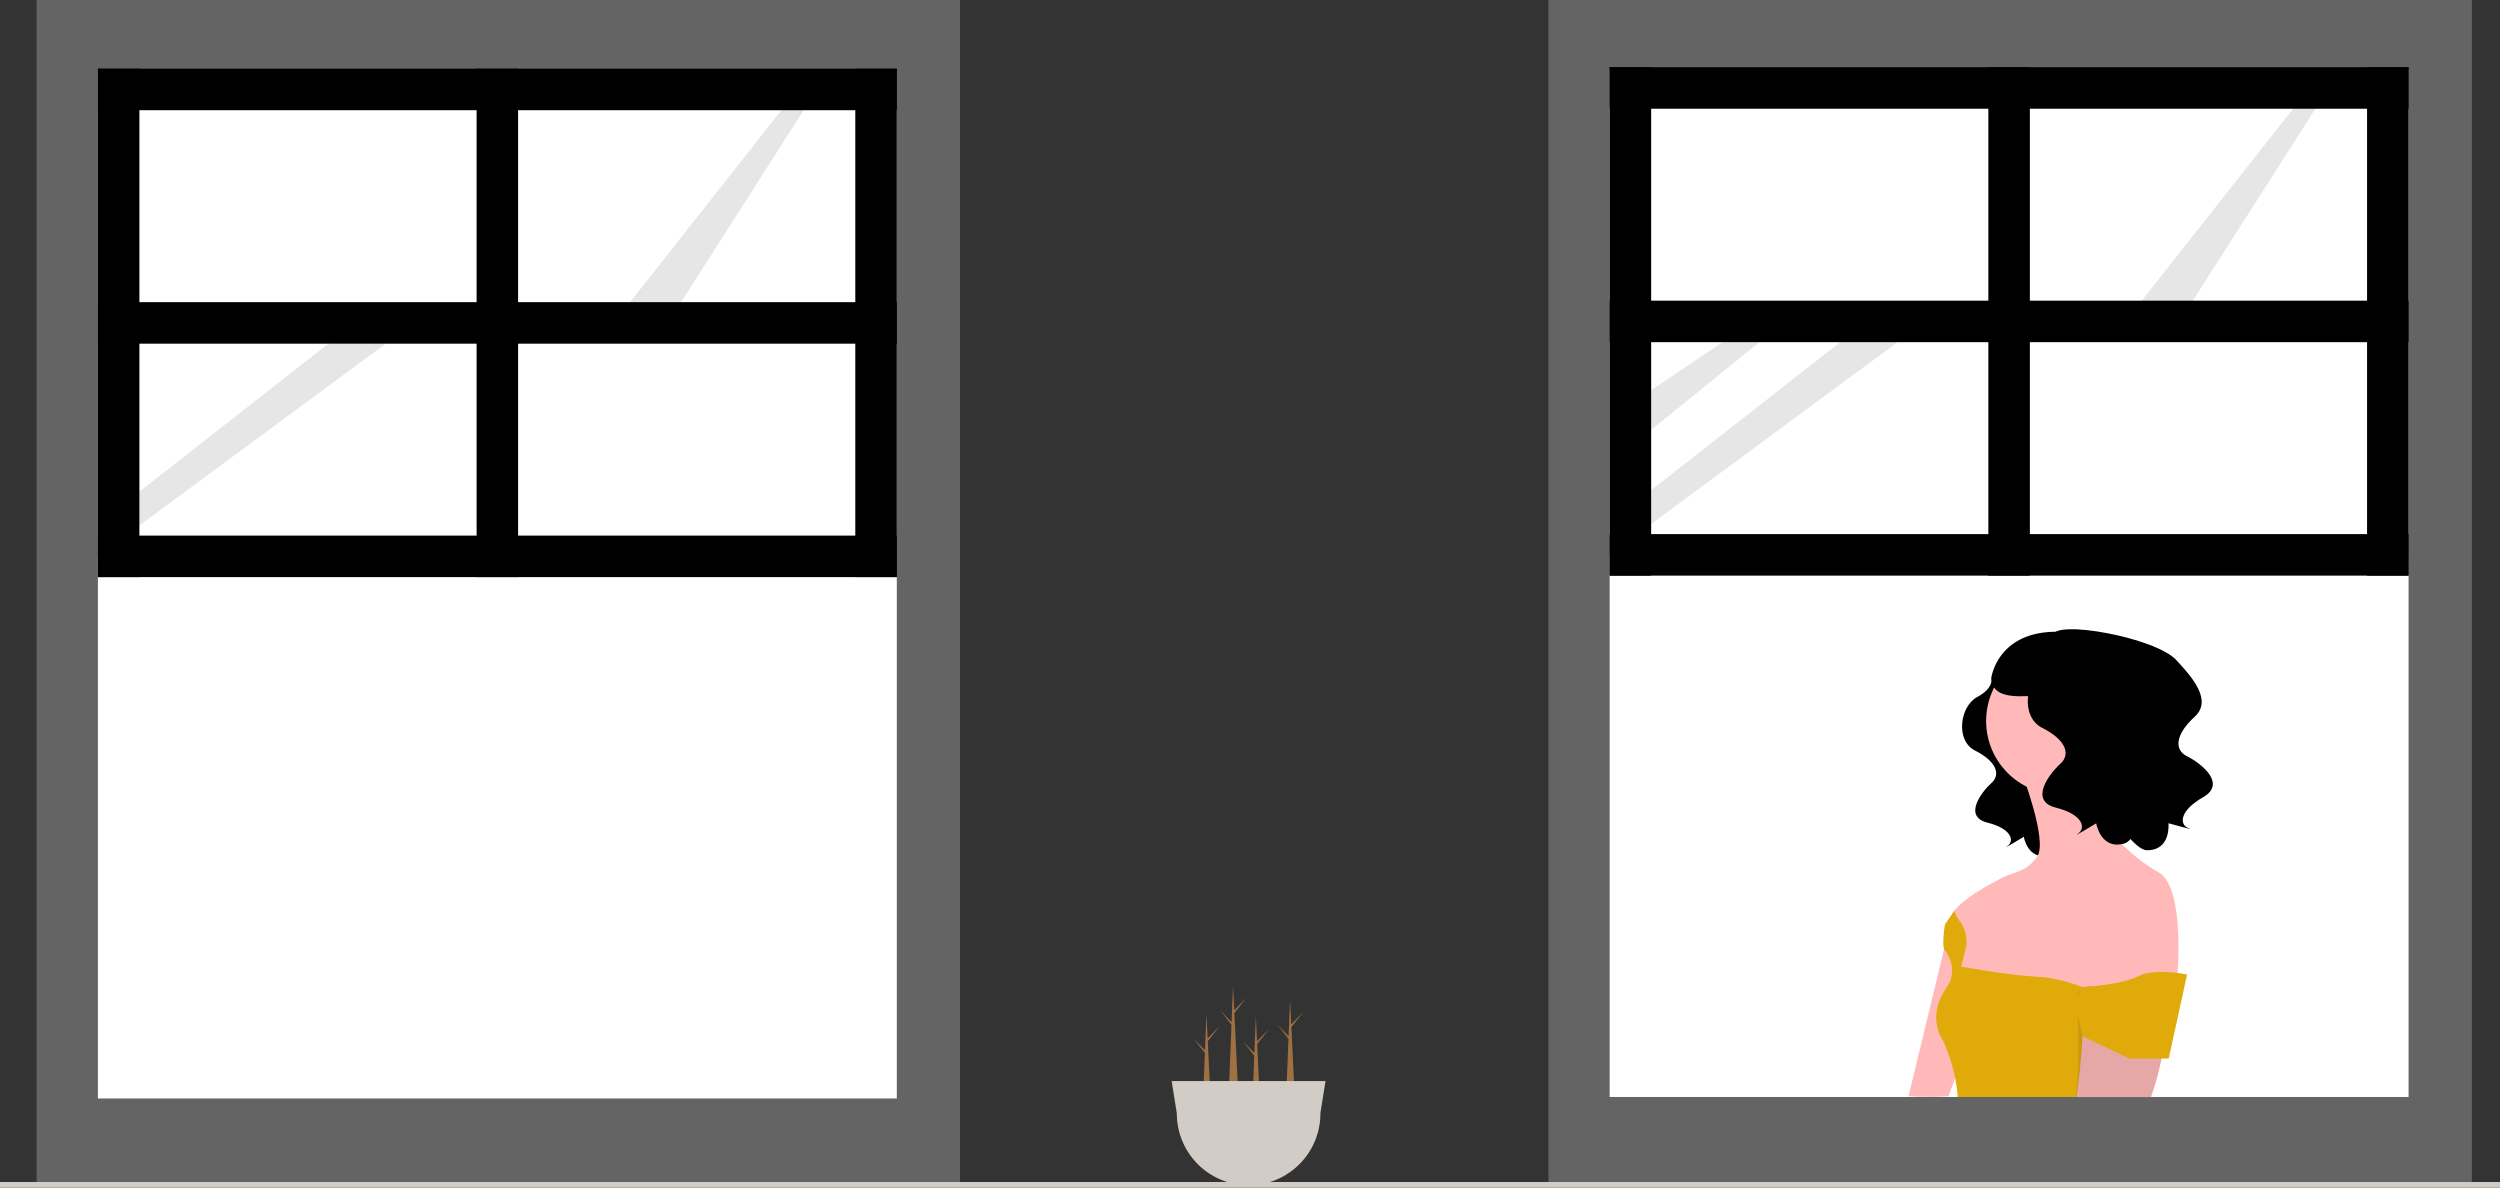 <svg id="Gruppe_527" data-name="Gruppe 527" xmlns="http://www.w3.org/2000/svg" width="241.587" height="114.764" viewBox="0 0 241.587 114.764">
  <rect x="0" y="0" width="241.587" height="114.764" fill="#333333" stroke="none"/>
  <path id="Pfad_760" data-name="Pfad 760" d="M435.98,351.194l-1.184,1.214L434.682,350l-.142,3.554-1.091-1.119,1.081,1.364-.358,8.987h1.118l-.481-10.115Z" transform="translate(-315.526 -254.78)" fill="#9f7042"/>
  <path id="Pfad_761" data-name="Pfad 761" d="M444.078,362.194l-1.184,1.214L442.78,361l-.142,3.554-1.091-1.119,1.081,1.364-.358,8.987h1.118l-.481-10.115Z" transform="translate(-321.421 -262.787)" fill="#9f7042"/>
  <path id="Pfad_762" data-name="Pfad 762" d="M456.227,356.193l-1.184,1.214L454.928,355l-.142,3.554-1.091-1.119,1.081,1.364-.358,8.987h1.118l-.481-10.115Z" transform="translate(-330.264 -258.42)" fill="#9f7042"/>
  <path id="Pfad_763" data-name="Pfad 763" d="M426.531,361.194l-1.184,1.214L425.233,360l-.141,3.554L424,362.435l1.081,1.364-.358,8.987h1.118l-.481-10.115Z" transform="translate(-308.648 -262.059)" fill="#9f7042"/>
  <rect id="Rechteck_859" data-name="Rechteck 859" width="89.235" height="114.264" transform="translate(3.537)" fill="#646464"/>
  <rect id="Rechteck_860" data-name="Rechteck 860" width="77.203" height="48.878" transform="translate(9.46 6.89)" fill="#fff"/>
  <rect id="Rechteck_861" data-name="Rechteck 861" width="77.204" height="52.387" transform="translate(9.459 53.764)" fill="#fff"/>
  <rect id="Rechteck_862" data-name="Rechteck 862" width="4.011" height="49.129" transform="translate(46.056 6.639)"/>
  <rect id="Rechteck_863" data-name="Rechteck 863" width="4.011" height="49.129" transform="translate(82.652 6.639)"/>
  <rect id="Rechteck_864" data-name="Rechteck 864" width="77.203" height="4.011" transform="translate(9.46 51.758)"/>
  <path id="Pfad_764" data-name="Pfad 764" d="M56.414,122.067l-6.9,4.638v3.837l10.453-8.475Z" transform="translate(-36.043 -88.858)" fill="#fff"/>
  <path id="Pfad_765" data-name="Pfad 765" d="M67.782,122.067l-18.268,14.3v3.269l23.81-17.57Z" transform="translate(-36.043 -88.858)" fill="#e6e6e6"/>
  <rect id="Rechteck_865" data-name="Rechteck 865" width="4.011" height="49.129" transform="translate(9.46 6.639)"/>
  <path id="Pfad_766" data-name="Pfad 766" d="M236.3,37.134,220.884,56.685l4.763.5,13.285-20.8Z" transform="translate(-160.791 -26.484)" fill="#e6e6e6"/>
  <rect id="Rechteck_866" data-name="Rechteck 866" width="77.203" height="4.011" transform="translate(9.46 6.639)"/>
  <rect id="Rechteck_867" data-name="Rechteck 867" width="77.203" height="4.011" transform="translate(9.46 29.199)"/>
  <rect id="Rechteck_868" data-name="Rechteck 868" width="89.235" height="114.264" transform="translate(149.631)" fill="#646464"/>
  <rect id="Rechteck_869" data-name="Rechteck 869" width="77.203" height="48.878" transform="translate(155.548 6.746)" fill="#fff"/>
  <rect id="Rechteck_870" data-name="Rechteck 870" width="77.202" height="52.387" transform="translate(155.549 53.62)" fill="#fff"/>
  <rect id="Rechteck_871" data-name="Rechteck 871" width="4.011" height="49.129" transform="translate(192.144 6.496)"/>
  <rect id="Rechteck_872" data-name="Rechteck 872" width="4.011" height="49.129" transform="translate(228.741 6.496)"/>
  <rect id="Rechteck_873" data-name="Rechteck 873" width="77.203" height="4.011" transform="translate(155.548 51.614)"/>
  <path id="Pfad_767" data-name="Pfad 767" d="M593.39,121.539l-6.9,4.638v3.837l10.453-8.475Z" transform="translate(-426.931 -88.473)" fill="#e6e6e6"/>
  <path id="Pfad_768" data-name="Pfad 768" d="M604.759,121.539l-18.269,14.3v3.269l23.811-17.57Z" transform="translate(-426.931 -88.473)" fill="#e6e6e6"/>
  <rect id="Rechteck_874" data-name="Rechteck 874" width="4.011" height="49.129" transform="translate(155.548 6.496)"/>
  <path id="Pfad_769" data-name="Pfad 769" d="M773.276,36.606,757.861,56.157l4.762.5,13.285-20.8Z" transform="translate(-551.68 -26.1)" fill="#e6e6e6"/>
  <rect id="Rechteck_875" data-name="Rechteck 875" width="77.203" height="4.011" transform="translate(155.548 6.496)"/>
  <rect id="Rechteck_876" data-name="Rechteck 876" width="77.203" height="4.011" transform="translate(155.548 29.055)"/>
  <path id="Pfad_770" data-name="Pfad 770" d="M855.764,478.9s.294.979-1.371,1.86-2.154,4.21-.2,5.189,2.545,2.252,1.566,3.133-2.741,3.231-.392,3.818,2.643,1.762,1.958,2.252,1.566-.881,1.566-.881.392,2.349,2.447,1.762,7.832-11.748,4.895-13.314S855.764,478.9,855.764,478.9Z" transform="translate(-663.322 -413.408)"/>
  <path id="Pfad_771" data-name="Pfad 771" d="M792.729,519.758l-9.393-6.6s-3.622,8.768-3.554,8.945a28.421,28.421,0,0,1-3.883,0l3.883-16.053s4.062-.762,6.347,1.016,8.632,5.331,8.632,5.331Z" transform="translate(-591.469 -416.172)" fill="#ffb9b9"/>
  <circle id="Ellipse_227" data-name="Ellipse 227" cx="7.108" cy="7.108" r="7.108" transform="translate(191.929 62.563)" fill="#ffb9b9"/>
  <path id="Pfad_772" data-name="Pfad 772" d="M853.647,509.73s2.539,6.6,1.523,8.124-2.285,1.523-3.3,2.031c-.508.254-5.077,2.535-5.077,4.059.025.979-.476,1.686,0,2.542l.762,4.316,6.347,4.062,8.378-1.015,6.347-3.554s1.016-9.393-1.777-10.916-6.093-5.077-5.839-6.347.508-4.316.508-4.316Z" transform="translate(-658.292 -435.108)" fill="#ffb9b9"/>
  <path id="Pfad_773" data-name="Pfad 773" d="M858.808,567.051v.008l-.229,2.242-.291,2.876-.332,3.251-.375,3.714h-18.4a15.756,15.756,0,0,0-1.45-5.49,4.213,4.213,0,0,1-.609-2.6c.171-1.7,1.371-2.886,1.371-3.235a3.022,3.022,0,0,0-.545-2.815c-.359-.367,0-2.544,0-2.544l.91-1.324s-.02.256.653,1.219a3.37,3.37,0,0,1,.506,2.161l-.506,2.032s.786.136,1.88.31a53.89,53.89,0,0,0,5.988.7,15.6,15.6,0,0,1,3.85.963l.109.033a2.5,2.5,0,0,0,1.812.065.615.615,0,0,0,.071-.046,2.994,2.994,0,0,1,.686-.345h0a19.956,19.956,0,0,1,2.693-.745c1.028-.226,1.932-.384,2.152-.422h.005Z" transform="translate(-649.996 -473.134)" fill="#e0aa0b"/>
  <path id="Pfad_774" data-name="Pfad 774" d="M902.542,557.171c-.019.136-.035.275-.052.411-.079.6-.144,1.2-.2,1.8q-.237,2.383-.286,4.78a9.976,9.976,0,0,1-.188,1.777,27.666,27.666,0,0,1-1.017,3.714H893.61c.19-1.415.446-3.591.571-5.871v0c.019-.354.033-.71.046-1.067a33.986,33.986,0,0,0-.049-3.594c0-.03,0-.06-.005-.087-.014-.155-.027-.3-.041-.454-.506-5.077,2.538-10.662,2.538-10.662a4.671,4.671,0,0,1,2.935,1.352A9.028,9.028,0,0,1,902.542,557.171Z" transform="translate(-692.938 -463.641)" fill="#ffb9b9"/>
  <path id="Pfad_775" data-name="Pfad 775" d="M901.857,593.606a9.981,9.981,0,0,1-.188,1.776,27.667,27.667,0,0,1-1.018,3.714H893.41a51.591,51.591,0,0,0,.2-6.883c-.014-.337-.033-.68-.06-1.02v-.005q-.028-.441-.073-.882a2.782,2.782,0,0,1,.054-1.018v-.005a1.2,1.2,0,0,1,.395-.647.7.7,0,0,1,.1-.073.534.534,0,0,1,.1-.054.7.7,0,0,1,.1-.046,1.915,1.915,0,0,1,.881-.076,4.066,4.066,0,0,1,.827.188,11.838,11.838,0,0,1,3.316,1.866,12.052,12.052,0,0,1,1.82,1.692A2.7,2.7,0,0,1,901.857,593.606Z" transform="translate(-692.793 -493.089)" opacity="0.1" style="mix-blend-mode: normal;isolation: isolate"/>
  <path id="Pfad_776" data-name="Pfad 776" d="M892.732,586.172l.809,3.427,4.522,2.158h3.808l1.777-8.124s-3.138-.664-4.742.176-5.373,1.04-5.373,1.04Z" transform="translate(-692.299 -489.464)" fill="#e0aa0b"/>
  <path id="Pfad_777" data-name="Pfad 777" d="M879.4,468.026s.325,1.085-1.518,2.061-2.386,4.663-.217,5.748,2.82,2.494,1.735,3.47-3.037,3.579-.434,4.229,2.928,1.952,2.169,2.494,1.735-.976,1.735-.976.434,2.6,2.711,1.952,4.55-12.479,2.011-15.525C885.231,468.647,879.4,468.026,879.4,468.026Z" transform="translate(-680.304 -405.49)"/>
  <path id="Pfad_778" data-name="Pfad 778" d="M885.267,462.28c0-1.589,9.876.155,11.914,2.374,1.411,1.536,3.555,3.847,1.759,5.476s-2.043,3.162-.735,3.81,3.889,2.628,1.558,3.956-2.293,2.669-1.416,2.987-1.934-.472-1.934-.472.284,2.623-2.084,2.611-9.164-13.029-7.541-16.648C888.3,463.009,885.267,462.28,885.267,462.28Z" transform="translate(-686.865 -400.859)"/>
  <path id="Pfad_779" data-name="Pfad 779" d="M870.336,462.585c-6.357-.383-6.995,4.4-6.995,4.4.044,2.769,4.441,1.42,5.663,1.833,1.474-1.06,4.314-3.065,6.345-4.5A9.607,9.607,0,0,0,870.336,462.585Z" transform="translate(-670.904 -401.513)"/>
  <path id="Pfad_780" data-name="Pfad 780" d="M572.173,622.161l.5,3.129a6.937,6.937,0,0,0,13.875,0l0-.043.494-3.086Z" transform="translate(-458.95 -517.691)" fill="#d1ccc5"/>
  <rect id="Rechteck_877" data-name="Rechteck 877" width="241.587" height="0.544" transform="translate(0 114.22)" fill="#d1ccc5"/>
</svg>
